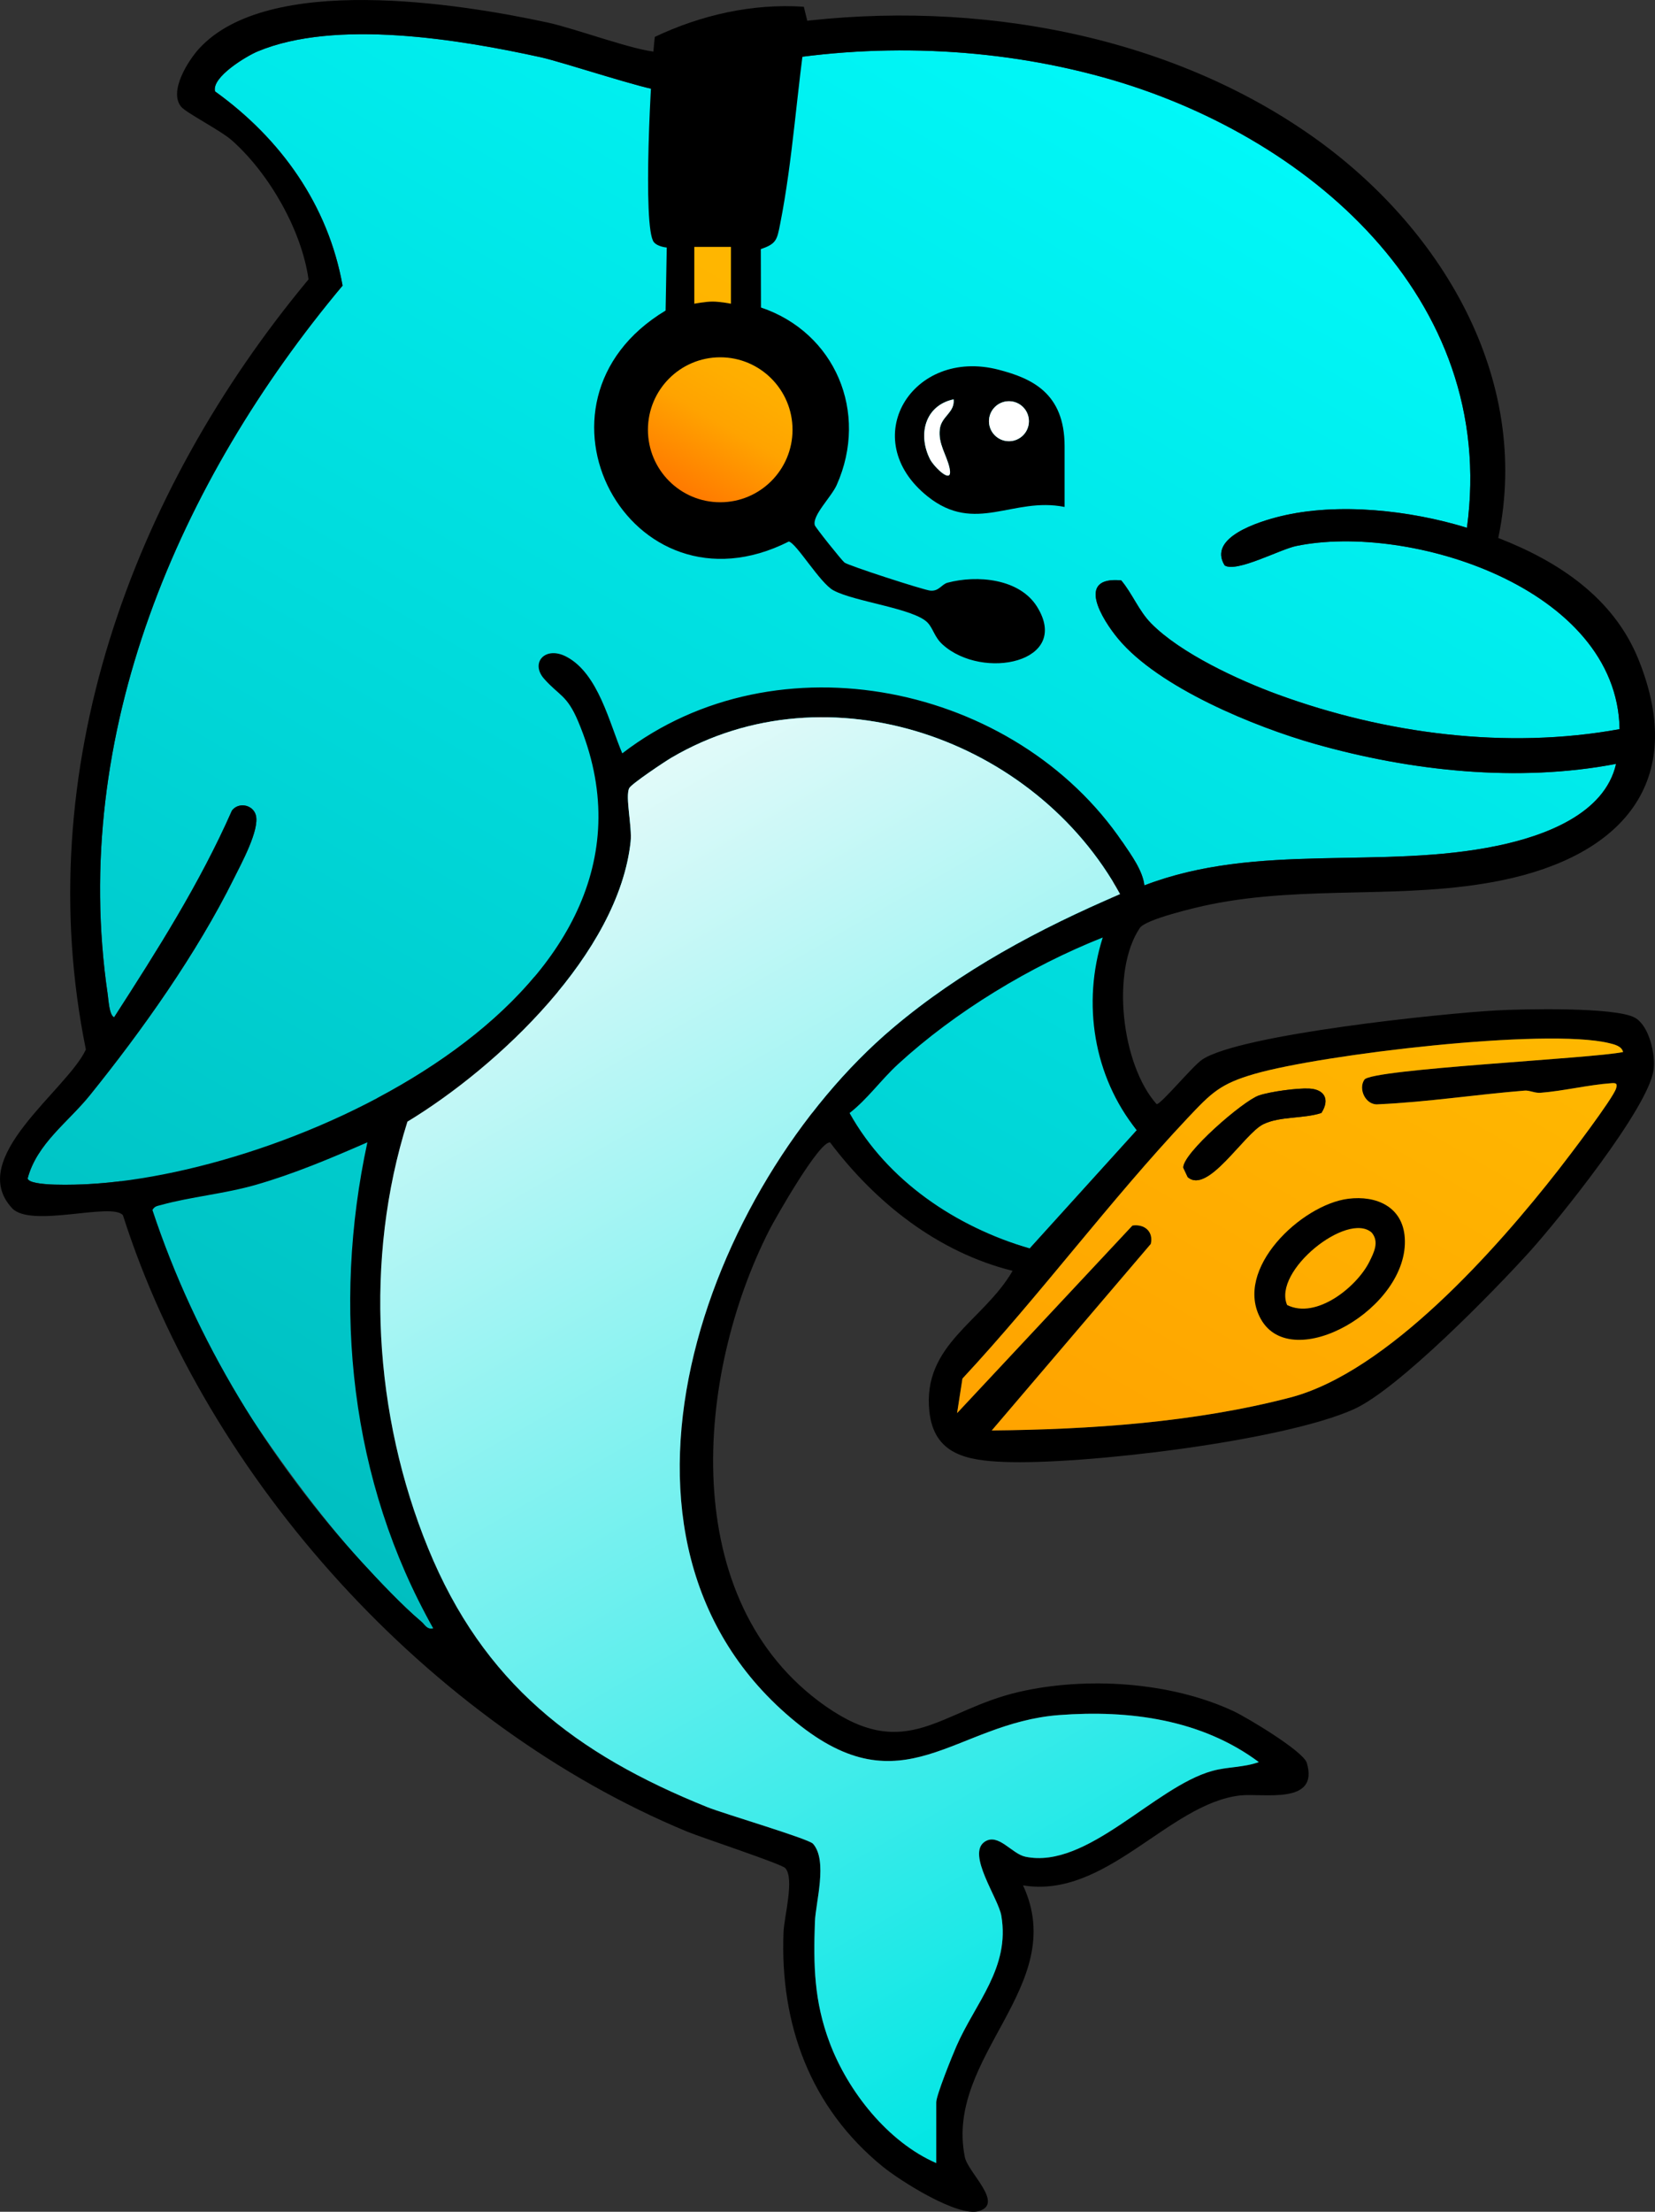 <?xml version="1.0" encoding="UTF-8"?><svg id="Layer_2" xmlns="http://www.w3.org/2000/svg" width="1200" height="1603.05" xmlns:xlink="http://www.w3.org/1999/xlink" viewBox="0 0 1200 1603.05"><rect x="0" y="0" width="1200" height="1603.05" fill="#333333" stroke="none"/><defs><linearGradient id="linear-gradient" x1="815.2" y1="48.08" x2="198.89" y2="1115.55" gradientUnits="userSpaceOnUse"><stop offset="0" stop-color="#00f8f8"/><stop offset="1" stop-color="#00bec0"/></linearGradient><linearGradient id="linear-gradient-2" x1="395.79" y1="601.72" x2="884.86" y2="1448.82" gradientUnits="userSpaceOnUse"><stop offset="0" stop-color="#e1faf9"/><stop offset="1" stop-color="#00e6e4"/></linearGradient><linearGradient id="linear-gradient-3" x1="1053.36" y1="688.97" x2="818.35" y2="1096.01" gradientUnits="userSpaceOnUse"><stop offset="0" stop-color="#ffb800"/><stop offset="1" stop-color="#ffa300"/></linearGradient><linearGradient id="linear-gradient-4" x1="587.98" y1="163.16" x2="467.12" y2="372.5" gradientUnits="userSpaceOnUse"><stop offset="0" stop-color="#ffb800"/><stop offset=".33" stop-color="#ffb500"/><stop offset=".52" stop-color="#ffad00"/><stop offset=".65" stop-color="#ffa300"/><stop offset=".9" stop-color="#f70"/></linearGradient></defs><g id="Layer_1-2"><g id="SPpA5D.tif"><path d="M953.59,539.21c-43.74-12.39-113.25-40.77-142.73-76.13-11.76-14.1-31.23-45.6,2.14-42.42,8.16,9.71,12.62,21.97,21.69,31.17,21.37,21.71,63.33,41.1,91.86,51.53,77.86,28.47,165.92,40.07,247.79,25.11-1.7-102.31-152.54-149.73-234.53-132.73-11.75,2.44-43.27,19.47-51.82,14.08-12.69-20.44,25.48-31.97,40.37-35.61,41.96-10.24,94.23-4.32,135.29,8.3,22.67-167.05-116.31-285.57-263.52-326.42-80.57-22.36-167.99-25.38-250-9.99-18.8,3.53-58.1,18.57-71.43,19.2-8.38.39-70.6-20.3-86.54-23.8-59.01-12.96-148.79-27.92-205.45-4.19-7.94,3.33-33.44,18.53-30.78,28.92,47.77,34.33,82.02,82.41,92.47,140.77-118.64,141.68-197.99,325.04-170.3,513.6.58,3.96,1.1,15.15,4.65,16.69,31.15-48.32,62.12-96.99,85.42-149.81,4.74-6.37,15.14-4.35,17.31,3.17,3.06,10.57-10.71,35.61-15.88,46.05-26.92,54.32-66.44,110.01-104.5,157.16-15.66,19.41-38.4,35.04-45.05,60.27,1.45,5.99,36.4,4.48,43.96,4.07,7.56-.41,15.44-1.12,23.56-2.12,38.16,92.16,115.01,210.81,174.99,276.34,11.96,13.07,29.49,31.61,42.78,42.75,2.83,2.37,4.09,6.11,8.81,5-51.97-91.76-56.59-262.72-40.4-384.43,44.21-23.49,84.54-53.03,113.69-87.72,80.98,51.82,227.21,106.06,223.17,109.21,27.48,49.29,82.57,71.91,135.98,87.61l77.64-85.72c-27.05-33.6-30.09-133.19-10.84-209.53.26.38.54.73.8,1.11,6.13,9.07,14.35,20.25,15.58,31,82.2-31.59,171.97-11.06,256.6-28.86,32.91-6.92,77.14-22.63,85.41-59.21-71.15,13.64-148.74,5.24-218.2-14.44Z" fill="url(#linear-gradient)"/><path d="M1086.36,389.91c43.59,16.94,83.67,43.31,101.76,88.28,35.89,89.22-13.09,142.18-99.21,159.84-69.83,14.31-141.32,3.23-211.38,17.5-9.91,2.02-46.79,10.65-51.08,17.04-21.14,31.43-13.22,99.22,12.17,127.67,2.77.7,26.11-27.65,33.08-32.29,27.44-18.28,173.98-33.46,213.39-35.63,19.23-1.06,86.19-2.57,100.31,5.28,10.51,5.84,15.12,26.89,13.52,38.12-3.95,27.58-68.75,108.16-89.89,131.54-25.69,28.41-95.17,99.61-127.4,114.11-51.47,23.15-196.68,40.5-253.82,38.19-26.48-1.07-50.61-5.21-53.95-36.59-5.18-48.67,39.08-65.2,60.36-101.9-54.07-13.44-99.27-49.24-132.31-93.02-7.55-1.6-39.54,54.53-44.17,63.63-53.48,105.14-67.5,269.08,40.89,344.95,59.04,41.33,83.12,2.83,140.11-10.35,48.75-11.27,110.02-7.4,155.62,13.92,9.77,4.57,50.65,29.05,53.16,37.46,9.21,30.85-31.98,21.77-48.29,23.63-51.99,5.94-97.03,75.12-157.46,65.18,33.98,73.07-57.04,123.63-42.19,196.95,2.27,11.23,28.64,33.59,10.21,39.11-15.35,4.6-57.24-22.05-69.83-32.3-52.38-42.67-74.52-103.01-71.84-169.91.45-11.15,8.1-38.82,1.27-46.37-2.77-3.06-60.77-22.13-71.51-26.58-186.25-77.31-347.5-254.64-408.75-446.62-8.02-9.65-66.79,9.58-80.4-5.12-33.57-36.27,39.77-85.3,53.54-114.97-41.11-201.71,33.09-403.94,161.44-558.17-5.01-35.74-28.54-76.67-55.36-100.56-8.43-7.51-33.27-20.04-37.01-24.58-9.11-11.05,5.02-33.38,13.03-42.12C194.38-19.4,331.9,2.24,397.19,16.36c20.26,4.38,63.12,20.49,79.38,21.26,13.44.64,65.65-16.56,85.73-19.58,131.96-19.85,278.63,2.96,388.98,80.6,92.61,65.16,159.47,174.4,135.08,291.27ZM1063.64,382.52c22.67-167.05-116.31-285.57-263.52-326.42-80.57-22.36-167.99-25.38-250-9.99-18.8,3.53-58.1,18.57-71.43,19.2-8.38.39-70.6-20.3-86.54-23.8-59.01-12.96-148.79-27.92-205.45-4.19-7.94,3.33-33.44,18.53-30.78,28.93,47.77,34.33,82.02,82.41,92.47,140.77-118.64,141.68-197.99,325.04-170.31,513.61.58,3.96,1.1,15.15,4.65,16.69,31.15-48.32,62.12-96.99,85.42-149.81,4.74-6.37,15.14-4.35,17.31,3.17,3.05,10.57-10.71,35.61-15.88,46.05-26.92,54.32-66.44,110.01-104.49,157.16-15.66,19.41-38.4,35.04-45.05,60.27,1.45,5.99,36.4,4.48,43.96,4.07,154.29-8.34,437.63-140.41,355.18-335.45-8.09-19.14-13.64-18.4-24.63-30.78-10.29-11.59.74-24.09,16.1-16.05,23.21,12.15,31.17,48.13,40.55,70.07,112.2-86.37,285.28-50.18,362.98,64.7,6.13,9.07,14.35,20.25,15.58,31,82.2-31.59,171.97-11.06,256.6-28.86,32.91-6.92,77.14-22.63,85.41-59.21-71.15,13.64-148.74,5.24-218.2-14.44-43.74-12.39-113.25-40.78-142.73-76.13-11.76-14.1-31.23-45.6,2.14-42.42,8.16,9.71,12.62,21.96,21.69,31.17,21.37,21.71,63.33,41.1,91.86,51.53,77.86,28.47,165.92,40.07,247.79,25.11-1.7-102.31-152.54-149.73-234.53-132.73-11.75,2.44-43.27,19.47-51.82,14.08-12.69-20.44,25.48-31.97,40.37-35.61,41.96-10.24,94.23-4.32,135.29,8.3ZM678.86,1567.75v-44.04c0-5.07,11.65-33.85,14.65-40.7,13.85-31.63,39-56.87,32.54-94.59-2.18-12.75-25.26-44.66-12.09-53.55,9.88-6.67,19.66,8.78,29.6,10.84,44.84,9.29,93.34-50.47,135.38-62.18,11.15-3.11,22.93-2.44,33.81-6.42-41.61-30.98-93.9-37.91-144.7-34.08-76.29,5.75-112.92,68.68-190.99,5.08-161.28-131.38-64.54-389.12,70.44-503.16,49.06-41.45,105.91-71.83,164.66-96.93-61.34-112.12-211.38-165.66-325.2-98.92-4.93,2.89-29.16,19.06-30.7,22.13-3.05,6.11,2.18,27.91,1.01,38.77-8.69,80.77-95.89,162.94-161.83,202.94-31.45,99.53-24.38,213.05,15.05,309.32,40,97.65,106.63,148.96,202.42,187.52,11.84,4.77,73.39,22.88,76.61,26.53,10.87,12.32,1.86,42.66,1.37,56.59-1.11,31.64-.59,57.49,10.62,87.43,13.27,35.42,42.28,72.15,77.37,87.42ZM799.57,679.48c-52.38,20.74-106.84,53.63-148.42,91.8-12.38,11.37-22.03,25.19-35.14,35.43,27.48,49.29,77.19,82.46,130.6,98.16l77.64-85.72c-31.35-38.94-39.82-92.11-24.68-139.67ZM1176.85,762.48c-.96-4.27-6.28-5.51-9.93-6.4-46.06-11.25-208.43,8.19-257.21,22.24-24.91,7.18-31.3,13.66-48.54,31.96-56.84,60.36-106.79,128.11-163.33,188.88l-3.88,25.03,127.14-135.96c8.73-1.27,15.37,4.37,13.32,13.33l-115.32,135.2c71.37-.69,147.08-5.8,216.33-23.85,70.67-18.42,149.77-107.73,194.63-165.12,7.18-9.19,39.47-51.54,41.72-58.92,1.2-3.92-.35-4.02-3.74-3.77-16.48,1.2-34.48,5.64-51,6.92-4.25.33-7.91-1.87-11.6-1.57-35.32,2.84-70.55,8.32-106.03,9.91-9.21,1.02-14.83-11.18-10.1-17.89,5.44-7.71,165.87-15.3,187.53-19.99ZM266.37,827.94c-26.48,11.55-53.18,22.86-81.06,30.85-22.67,6.49-47.17,8.63-68.46,14.54-2.73.76-4.64.74-6.32,3.64,31.37,94.82,84.82,182.03,152.05,255.48,11.96,13.06,29.49,31.6,42.79,42.75,2.83,2.37,4.09,6.11,8.81,5-60.28-106.43-73.51-233.19-47.8-352.26Z"/><path d="M678.86,1567.75c-35.09-15.27-64.1-52-77.37-87.42-11.21-29.94-11.73-55.8-10.62-87.43.49-13.93,9.5-44.27-1.37-56.59-3.21-3.64-64.76-21.76-76.61-26.53-95.79-38.56-162.42-89.87-202.42-187.52-39.44-96.28-46.5-209.79-15.05-309.32,65.94-40,153.15-122.18,161.83-202.94,1.17-10.86-4.06-32.66-1.01-38.77,1.54-3.07,25.77-19.25,30.7-22.13,113.82-66.73,263.86-13.2,325.2,98.92-58.75,25.11-115.6,55.49-164.66,96.93-134.98,114.04-231.71,371.78-70.44,503.16,78.08,63.6,114.71.67,190.99-5.08,50.8-3.83,103.09,3.1,144.7,34.08-10.88,3.98-22.66,3.31-33.81,6.42-42.05,11.71-90.54,71.47-135.38,62.18-9.95-2.06-19.72-17.51-29.6-10.84-13.16,8.88,9.91,40.79,12.09,53.55,6.46,37.72-18.69,62.96-32.54,94.59-3,6.85-14.65,35.63-14.65,40.7v44.04Z" fill="url(#linear-gradient-2)"/><path d="M1176.85,762.48c-21.66,4.69-182.09,12.28-187.53,19.99-4.74,6.71.88,18.92,10.1,17.89,35.48-1.59,70.71-7.07,106.03-9.91,3.69-.3,7.34,1.91,11.6,1.57,16.52-1.29,34.51-5.72,51-6.92,3.39-.25,4.94-.14,3.74,3.77-2.26,7.38-34.54,49.74-41.72,58.92-44.85,57.39-123.95,146.7-194.63,165.12-69.25,18.05-144.97,23.16-216.33,23.85l115.32-135.2c2.05-8.96-4.58-14.59-13.32-13.33l-127.14,135.96,3.88-25.03c56.53-60.77,106.48-128.52,163.33-188.88,17.24-18.3,23.63-24.78,48.54-31.96,48.79-14.06,211.15-33.49,257.21-22.24,3.64.89,8.97,2.13,9.93,6.4ZM949.29,788.96c-8.58-.45-28.19,2.17-36.52,5.01-11.45,3.89-55.61,42.24-54.79,52.42l3.16,6.73c14.59,12.92,40.84-31.48,54.85-38.31,12.11-5.9,29.22-3.86,42.12-8.17,6.13-9.5,2.63-17.07-8.83-17.68Z" fill="url(#linear-gradient-3)"/><path d="M977.57,868.83c20.36-2.56,39.45,5.76,40.98,28.2,3.49,51.13-81.68,99.42-104.32,59.03-20.28-36.18,29.46-82.97,63.34-87.23ZM933.25,945.84c21.27,10.64,50.67-13.25,59.67-31.4,3.37-6.79,7.27-14.44,1.65-21.12-17.65-15.48-71.95,27.86-61.32,52.51Z"/><path d="M949.29,788.96c11.46.61,14.96,8.18,8.83,17.68-12.91,4.31-30.01,2.27-42.12,8.17-14.02,6.83-40.26,51.23-54.85,38.31l-3.16-6.73c-.82-10.17,43.34-48.52,54.79-52.42,8.33-2.83,27.94-5.46,36.52-5.01Z"/><path d="M771.91,367.43c-37.5-7.59-64.62,20.05-99.28-7.61-52.01-41.5-11.26-108.19,51.54-91.83,23.59,6.15,47.74,16.65,47.74,55.41v44.04ZM691.42,289.43c-21.07,4.57-25.99,25.88-17.03,43.47,2.76,5.41,17.12,19.75,14.04,6.1-2.14-9.47-8.32-17.37-7.01-27.97,1.18-9.53,10.98-11.9,10-21.6ZM746.04,305.28c0-8-6.49-14.49-14.48-14.49s-14.48,6.49-14.48,14.49,6.49,14.49,14.48,14.49,14.48-6.49,14.48-14.49Z"/><ellipse cx="731.56" cy="305.28" rx="14.48" ry="14.49" fill="#fff"/><path d="M691.42,289.43c.98,9.71-8.82,12.07-10,21.6-1.32,10.6,4.87,18.49,7.01,27.97,3.08,13.65-11.28-.69-14.04-6.1-8.96-17.58-4.04-38.9,17.03-43.47Z" fill="#fff"/></g><path d="M547.47,246.72v-89.37h-56.35v91.98c-22.78,11.43-38.46,34.93-38.46,62.15,0,38.42,31.14,69.56,69.56,69.56s69.56-31.14,69.56-69.56c0-29.5-18.39-54.65-44.31-64.76Z" fill="url(#linear-gradient-4)"/><g id="XO4d9p.tif"><path d="M582.82,4.9l2.55,10.24c-7.64,50.06-10.36,100.04-19.75,147.43-2.2,11.1-2.64,14.21-13.97,17.95l.12,42.36c53.66,18.08,78.39,75.84,54.92,128.6-3.9,8.77-17.88,22.07-15.9,29.18.46,1.67,19.41,25.35,21.52,27.06,2.73,2.21,57.17,19.83,62.14,20.34,6.42.66,8.14-4.53,12.62-5.73,21.28-5.68,52.12-3.1,64.88,17.42,25.06,40.29-39.37,53.7-68.45,27.42-6.04-5.46-6.71-11.38-10.83-15.79-9.71-10.42-53.01-15.18-68.39-23.51-9.77-5.29-26.91-34.38-32.34-35.38-115.36,58.17-200.27-100.71-89.33-167.41l.84-45.68s-6.43-.48-9.29-3.82c-8.52-9.93-2.05-127.86.64-148.85,33.48-15.86,70.77-24.35,108-21.84ZM530.01,178.95h-26.59v41.18s7.79-1.55,13.29-1.55,13.29,1.55,13.29,1.55v-41.18ZM574.64,311.49c0-29.01-23.47-52.53-52.42-52.53s-52.42,23.52-52.42,52.53,23.47,52.53,52.42,52.53,52.42-23.52,52.42-52.53Z"/></g></g></svg>